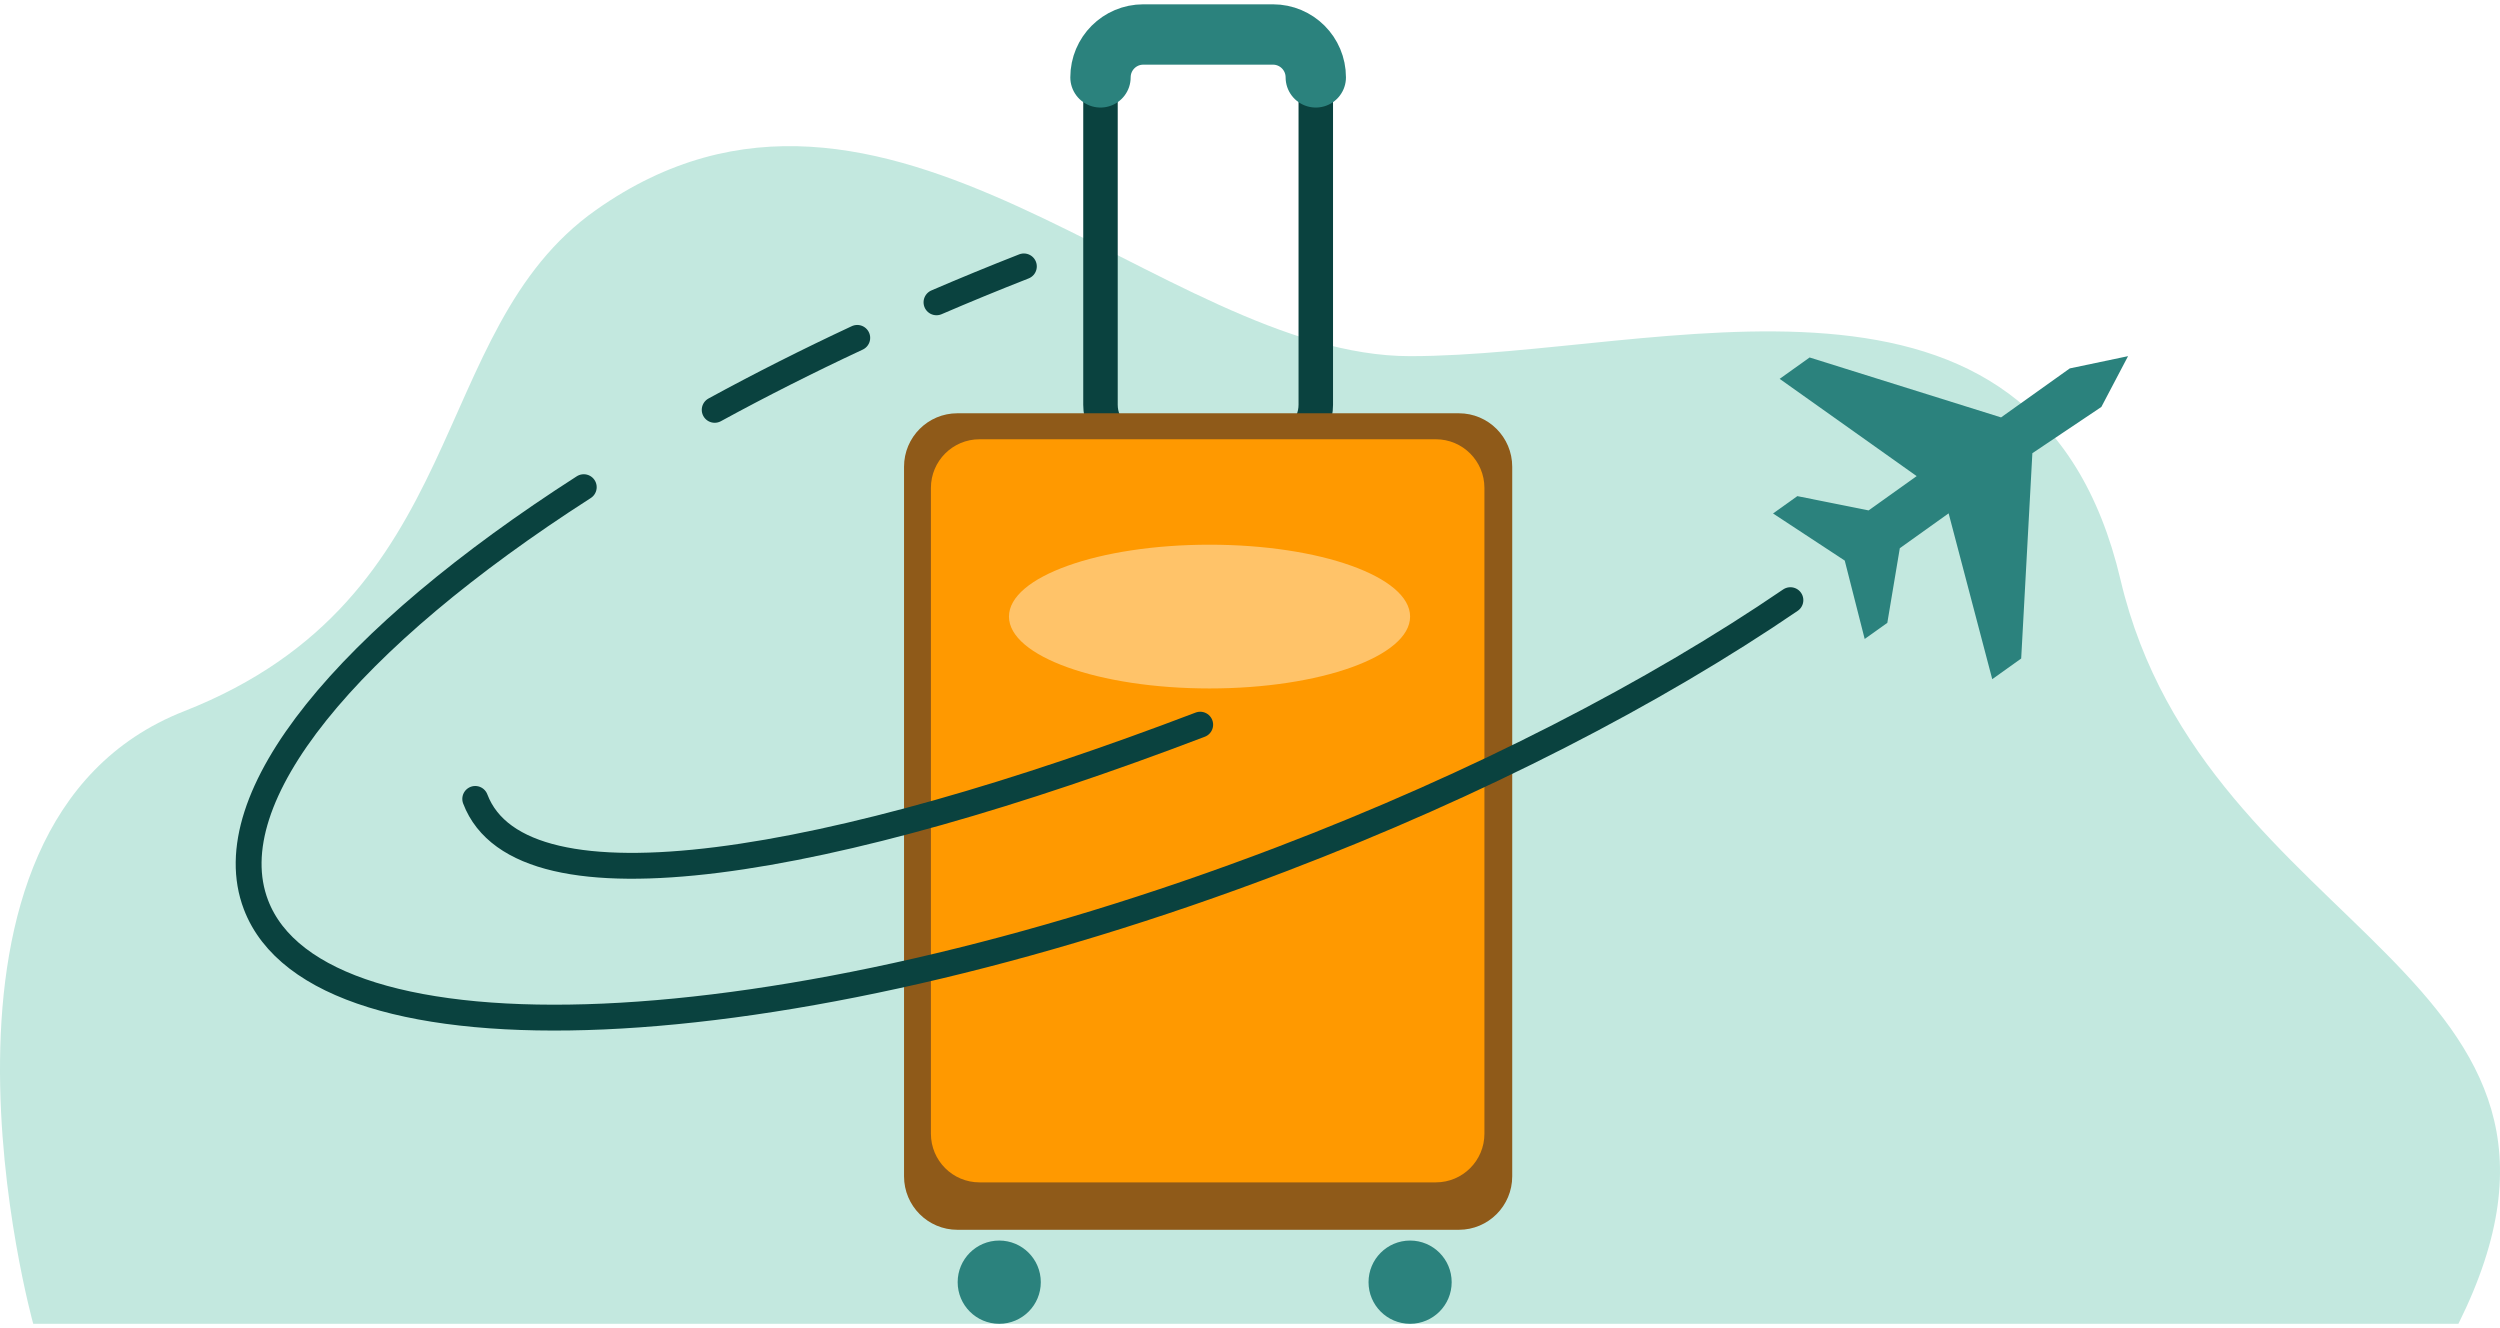 <svg width="290" height="154" viewBox="0 0 290 154" fill="none" xmlns="http://www.w3.org/2000/svg">
<path d="M285.176 153.561H3.854C3.854 153.561 -12.24 95.706 21.347 82.504C54.933 69.302 49.257 38.385 69.125 24.363C102.676 0.684 134.69 41.314 163.572 41.314C192.453 41.314 236.187 25.703 245.984 67.269C255.781 108.836 305.471 112.753 285.176 153.561Z" fill="#C3E8DF"/>
<path d="M147.661 51.933H132.625C129.878 51.933 127.656 49.708 127.656 46.957V8.976C127.656 6.226 129.878 4 132.625 4H147.661C150.408 4 152.631 6.226 152.631 8.976V46.957C152.631 49.703 150.403 51.933 147.661 51.933Z" stroke="#0A423F" stroke-width="4" stroke-miterlimit="10"/>
<path d="M127.656 8.976C127.656 6.226 129.878 4 132.625 4H147.661C150.408 4 152.631 6.226 152.631 8.976" stroke="#2B827D" stroke-width="7" stroke-miterlimit="10" stroke-linecap="round"/>
<path d="M169.228 142.656H111.058C107.64 142.656 104.868 139.88 104.868 136.457V54.139C104.868 50.716 107.64 47.94 111.058 47.94H169.228C172.646 47.94 175.418 50.716 175.418 54.139V136.457C175.418 139.88 172.646 142.656 169.228 142.656Z" fill="#8F5A19"/>
<path d="M166.558 137.155H113.622C110.509 137.155 107.986 134.629 107.986 131.512V56.599C107.986 53.482 110.509 50.955 113.622 50.955H166.558C169.671 50.955 172.193 53.482 172.193 56.599V131.512C172.193 134.629 169.671 137.155 166.558 137.155Z" fill="#FF9900"/>
<path d="M115.911 153.561C118.574 153.561 120.733 151.399 120.733 148.732C120.733 146.066 118.574 143.904 115.911 143.904C113.248 143.904 111.089 146.066 111.089 148.732C111.089 151.399 113.248 153.561 115.911 153.561Z" fill="#2B827D"/>
<path d="M163.572 153.561C166.235 153.561 168.394 151.399 168.394 148.732C168.394 146.066 166.235 143.904 163.572 143.904C160.909 143.904 158.75 146.066 158.75 148.732C158.75 151.399 160.909 153.561 163.572 153.561Z" fill="#2B827D"/>
<path d="M140.306 79.86C153.155 79.86 163.572 76.127 163.572 71.522C163.572 66.918 153.155 63.185 140.306 63.185C127.457 63.185 117.04 66.918 117.04 71.522C117.04 76.127 127.457 79.86 140.306 79.86Z" fill="#FFC369"/>
<path d="M108.632 35.069C111.943 33.643 115.326 32.253 118.769 30.903" stroke="#0A423F" stroke-width="3" stroke-miterlimit="10" stroke-linecap="round"/>
<path d="M82.904 47.543C88.138 44.686 93.662 41.894 99.441 39.195" stroke="#0A423F" stroke-width="3" stroke-miterlimit="10" stroke-linecap="round"/>
<path d="M207.687 69.618C191.924 80.375 171.563 90.933 148.556 99.709C90.264 121.941 37.044 124.284 29.689 104.945C24.943 92.466 40.452 74.013 67.716 56.512" stroke="#0A423F" stroke-width="3" stroke-miterlimit="10" stroke-linecap="round"/>
<path d="M139.222 84.062C96.663 100.29 60.498 106.794 55.127 92.675" stroke="#0A423F" stroke-width="3" stroke-miterlimit="10" stroke-linecap="round"/>
<path d="M246.854 41.314L243.756 47.207L235.755 52.57L234.458 76.387L231.101 78.785L226.04 59.548L220.378 63.592L218.929 72.251L216.304 74.12L213.99 65.028L205.673 59.563L208.491 57.551L216.757 59.207L222.332 55.229L206.441 43.947L209.915 41.467L232.123 48.419L240.094 42.735L246.854 41.314Z" fill="#2B827D"/>
</svg>
